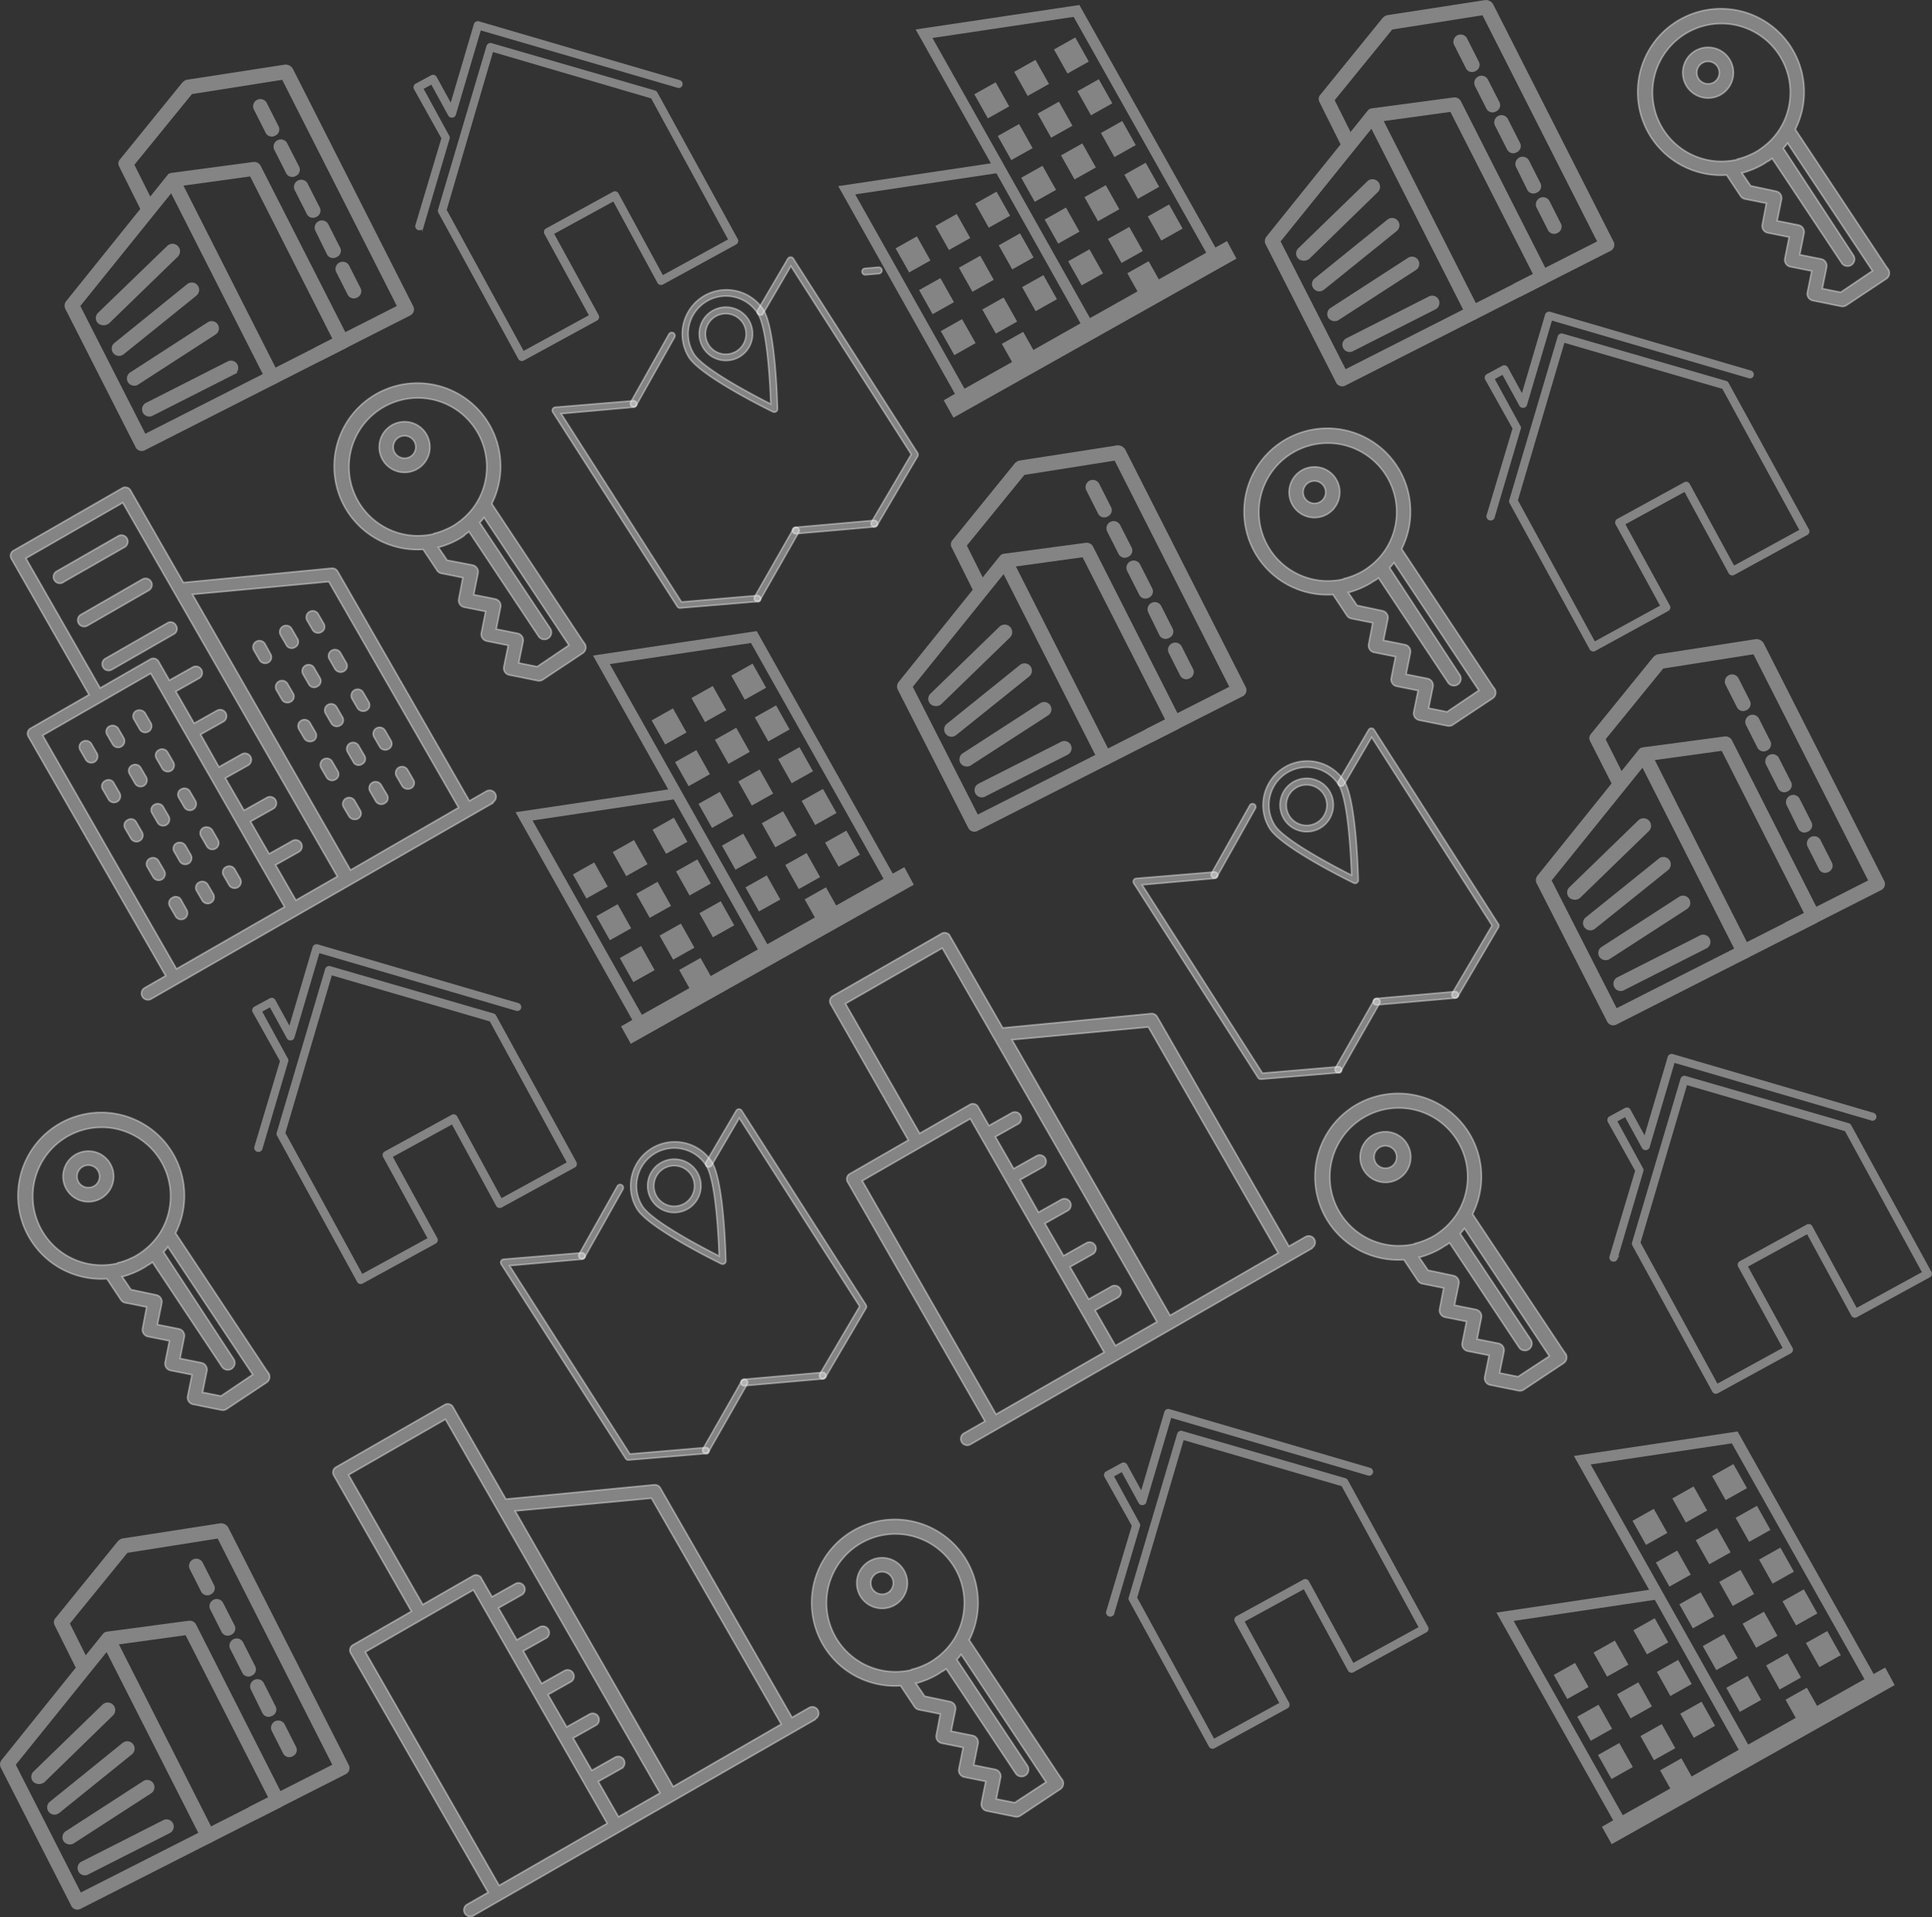 <svg id="Capa_1" data-name="Capa 1" xmlns="http://www.w3.org/2000/svg" viewBox="0 0 299.39 297.04"><rect x="0" y="0" width="299.39" height="297.04" fill="#333333" stroke="none"/><defs><style>.cls-1,.cls-3{opacity:0.42;}.cls-2,.cls-3{fill:#f2f2f2;stroke:#f2f2f2;stroke-miterlimit:10;stroke-width:0.25px;}</style></defs><title>icons_bk</title><g class="cls-1"><path class="cls-2" d="M55.38,56.07l-31,15.74A.94.94,0,0,1,23,71.37L12.14,50a1,1,0,0,1,.13-1.07l15.68-19.5a.85.85,0,0,1,.62-.32l12.6-1.68a1,1,0,0,1,1,.49L55.82,54.72A.94.94,0,0,1,55.38,56.07Zm-31,13.5L53.58,54.74,40.74,29.41,29.21,31l-15,18.6Z" transform="translate(-1.91 -2.21)"/><path class="cls-2" d="M44.59,61.54a.94.94,0,0,1-1.34-.44L28.09,31.22a1,1,0,1,1,1.78-.9L45,60.2A.94.94,0,0,1,44.59,61.54Z" transform="translate(-1.91 -2.21)"/><path class="cls-2" d="M18.42,52.39a1.2,1.2,0,0,1-1.21-.17,1,1,0,0,1,0-1.48L27.92,40.39a1,1,0,1,1,1.44,1.51L18.69,52.25Z" transform="translate(-1.91 -2.21)"/><path class="cls-2" d="M20.82,57.11a1,1,0,0,1-1.25-.26,1,1,0,0,1,.17-1.43L31,46.32a1,1,0,1,1,1.26,1.6L21,57Z" transform="translate(-1.91 -2.21)"/><path class="cls-2" d="M23.17,61.75a1.06,1.06,0,0,1-1.3-.35A1,1,0,0,1,22.17,60l12-7.76a1,1,0,0,1,1.08,1.69l-12,7.76Z" transform="translate(-1.91 -2.21)"/><path class="cls-2" d="M38.23,60.06,25.56,66.48a1,1,0,1,1-.9-1.78l12.66-6.42a1,1,0,0,1,.9,1.78Z" transform="translate(-1.91 -2.21)"/><path class="cls-2" d="M65.37,51,51.72,57.92a1,1,0,0,1-.9-1.78l12.75-6.47L45.71,14.44,31.59,16.67l-9,11.05,3,6a1,1,0,0,1-1.78.9L20.51,28a.87.87,0,0,1,.13-1.07l9.59-11.82a1.7,1.7,0,0,1,.58-.41L46.1,12.34a1.2,1.2,0,0,1,1.08.58L65.81,49.66A.94.94,0,0,1,65.37,51Z" transform="translate(-1.91 -2.21)"/><path class="cls-2" d="M44.5,23.12a.94.94,0,0,1-1.34-.44l-1.76-3.48a1,1,0,1,1,1.78-.9l1.76,3.48A.94.94,0,0,1,44.5,23.12Z" transform="translate(-1.91 -2.21)"/><path class="cls-2" d="M47.67,29.37a.94.94,0,0,1-1.34-.44l-1.76-3.48a1,1,0,1,1,1.78-.9L48.11,28A.94.94,0,0,1,47.67,29.37Z" transform="translate(-1.91 -2.21)"/><path class="cls-2" d="M50.88,35.7a.94.94,0,0,1-1.34-.44l-1.81-3.57a1,1,0,1,1,1.78-.9l1.81,3.57A.94.94,0,0,1,50.88,35.7Z" transform="translate(-1.91 -2.21)"/><path class="cls-2" d="M54,41.94a.94.94,0,0,1-1.34-.44L50.94,38a1,1,0,1,1,1.78-.9l1.76,3.48A.94.94,0,0,1,54,41.94Z" transform="translate(-1.91 -2.21)"/><path class="cls-2" d="M57.21,48.19a.94.94,0,0,1-1.34-.44L54.1,44.27a1,1,0,0,1,1.78-.9l1.76,3.48A.94.94,0,0,1,57.21,48.19Z" transform="translate(-1.91 -2.21)"/></g><g class="cls-1"><rect class="cls-2" x="91.62" y="136.6" width="3.54" height="4.03" transform="translate(-57.84 61.31) rotate(-29.33)"/><rect class="cls-2" x="97.79" y="133.13" width="3.54" height="4.03" transform="translate(-55.35 63.89) rotate(-29.33)"/><rect class="cls-2" x="103.96" y="129.67" width="3.54" height="4.03" transform="translate(-52.86 66.47) rotate(-29.33)"/><rect class="cls-2" x="95.26" y="143.07" width="3.54" height="4.03" transform="translate(-60.55 63.92) rotate(-29.33)"/><rect class="cls-2" x="101.43" y="139.6" width="3.54" height="4.03" transform="translate(-58.05 66.5) rotate(-29.33)"/><rect class="cls-2" x="107.6" y="136.13" width="3.54" height="4.03" transform="translate(-55.56 69.08) rotate(-29.33)"/><rect class="cls-2" x="98.89" y="149.54" width="3.54" height="4.03" transform="translate(-63.25 66.54) rotate(-29.33)"/><rect class="cls-2" x="105.06" y="146.07" width="3.54" height="4.03" transform="translate(-60.76 69.11) rotate(-29.33)"/><rect class="cls-2" x="111.23" y="142.6" width="3.54" height="4.03" transform="translate(-58.27 71.69) rotate(-29.33)"/><rect class="cls-2" x="111.09" y="125.66" width="3.54" height="4.03" transform="translate(-49.99 69.45) rotate(-29.33)"/><rect class="cls-2" x="117.26" y="122.19" width="3.54" height="4.03" transform="translate(-47.5 72.03) rotate(-29.33)"/><rect class="cls-2" x="123.43" y="118.73" width="3.54" height="4.03" transform="translate(-45.01 74.61) rotate(-29.33)"/><rect class="cls-2" x="114.72" y="132.13" width="3.54" height="4.03" transform="translate(-52.69 72.06) rotate(-29.33)"/><rect class="cls-2" x="120.89" y="128.66" width="3.54" height="4.03" transform="translate(-50.2 74.64) rotate(-29.33)"/><rect class="cls-2" x="127.07" y="125.2" width="3.54" height="4.03" transform="translate(-47.71 77.22) rotate(-29.33)"/><rect class="cls-2" x="118.36" y="138.6" width="3.54" height="4.03" transform="translate(-55.39 74.67) rotate(-29.33)"/><rect class="cls-2" x="124.53" y="135.13" width="3.54" height="4.03" transform="translate(-52.9 77.25) rotate(-29.33)"/><rect class="cls-2" x="130.7" y="131.66" width="3.54" height="4.03" transform="translate(-50.41 79.83) rotate(-29.33)"/><rect class="cls-2" x="103.82" y="112.73" width="3.54" height="4.03" transform="translate(-44.58 64.23) rotate(-29.33)"/><rect class="cls-2" x="109.99" y="109.26" width="3.54" height="4.03" transform="translate(-42.09 66.81) rotate(-29.33)"/><rect class="cls-2" x="116.16" y="105.79" width="3.54" height="4.03" transform="translate(-39.6 69.39) rotate(-29.33)"/><rect class="cls-2" x="107.45" y="119.19" width="3.54" height="4.03" transform="translate(-47.28 66.84) rotate(-29.33)"/><rect class="cls-2" x="113.62" y="115.73" width="3.54" height="4.03" transform="translate(-44.79 69.42) rotate(-29.33)"/><rect class="cls-2" x="119.8" y="112.26" width="3.54" height="4.03" transform="translate(-42.3 72) rotate(-29.33)"/><path class="cls-2" d="M140.21,137.72l-21.1-37.6L94,103.87l11.66,20.74L82,128.14l18.06,32.13-1.74,1,1.39,2.48,43.64-24.52L142,136.73Zm-20.69,11.63L112,153.6l-1.58-2.81-3.09,1.74,1.58,2.81-7.58,4.26L84.24,129.23l22.14-3.31ZM139,138.41l-7.56,4.25-1.58-2.81-3.09,1.74,1.58,2.81-7.58,4.26-13.44-23.91-.19-.34h0L96.21,105l22.14-3.31Z" transform="translate(-1.91 -2.21)"/></g><path class="cls-3" d="M43.45,104.87a.94.94,0,0,0,.37-1.37L43,102a1,1,0,1,0-1.73,1l.85,1.47A1,1,0,0,0,43.45,104.87Z" transform="translate(-1.91 -2.21)"/><path class="cls-3" d="M47.62,102.49a.94.94,0,0,0,.37-1.37l-.85-1.47a1,1,0,1,0-1.73,1l.85,1.47A.94.94,0,0,0,47.62,102.49Z" transform="translate(-1.91 -2.21)"/><path class="cls-3" d="M51.69,100.15a.94.94,0,0,0,.37-1.37l-.85-1.47a1,1,0,0,0-1.73,1l.85,1.47A1,1,0,0,0,51.69,100.15Z" transform="translate(-1.91 -2.21)"/><path class="cls-3" d="M46.94,110.95a.94.94,0,0,0,.37-1.37l-.85-1.47a1,1,0,0,0-1.73,1l.85,1.47A1,1,0,0,0,46.94,110.95Z" transform="translate(-1.91 -2.21)"/><path class="cls-3" d="M51.1,108.56a.94.94,0,0,0,.37-1.37l-.85-1.47a1,1,0,1,0-1.73,1l.85,1.47A.94.94,0,0,0,51.1,108.56Z" transform="translate(-1.91 -2.21)"/><path class="cls-3" d="M55.18,106.22a.94.94,0,0,0,.37-1.37l-.85-1.47a1,1,0,1,0-1.73,1l.85,1.47A1,1,0,0,0,55.18,106.22Z" transform="translate(-1.91 -2.21)"/><path class="cls-3" d="M50.42,117a.94.94,0,0,0,.37-1.37l-.85-1.47a1,1,0,0,0-1.73,1l.85,1.47A1.08,1.08,0,0,0,50.42,117Z" transform="translate(-1.91 -2.21)"/><path class="cls-3" d="M54.59,114.63a.94.94,0,0,0,.37-1.37l-.85-1.47a1,1,0,1,0-1.73,1l.85,1.47A1,1,0,0,0,54.59,114.63Z" transform="translate(-1.91 -2.21)"/><path class="cls-3" d="M58.66,112.29a.94.94,0,0,0,.37-1.37l-.85-1.47a1,1,0,0,0-1.73,1l.85,1.47A1.08,1.08,0,0,0,58.66,112.29Z" transform="translate(-1.91 -2.21)"/><path class="cls-3" d="M53.86,123a.94.94,0,0,0,.37-1.37l-.85-1.47a1,1,0,0,0-1.73,1l.85,1.47A1,1,0,0,0,53.86,123Z" transform="translate(-1.91 -2.21)"/><path class="cls-3" d="M58,120.61a.94.94,0,0,0,.37-1.37l-.85-1.47a1,1,0,1,0-1.73,1l.85,1.47A.94.94,0,0,0,58,120.61Z" transform="translate(-1.91 -2.21)"/><path class="cls-3" d="M62.1,118.27a.94.94,0,0,0,.37-1.37l-.85-1.47a1,1,0,1,0-1.73,1l.85,1.47A1,1,0,0,0,62.1,118.27Z" transform="translate(-1.91 -2.21)"/><path class="cls-3" d="M57.34,129.07a.94.94,0,0,0,.37-1.37l-.85-1.47a1,1,0,0,0-1.73,1L56,128.7A1.08,1.08,0,0,0,57.34,129.07Z" transform="translate(-1.91 -2.21)"/><path class="cls-3" d="M61.5,126.68a.94.94,0,0,0,.37-1.37L61,123.85a1,1,0,1,0-1.73,1l.85,1.47A1,1,0,0,0,61.5,126.68Z" transform="translate(-1.91 -2.21)"/><path class="cls-3" d="M65.58,124.35a.94.94,0,0,0,.37-1.37l-.85-1.47a1,1,0,1,0-1.73,1l.85,1.47A1.08,1.08,0,0,0,65.58,124.35Z" transform="translate(-1.91 -2.21)"/><path class="cls-3" d="M14.73,117.09a.94.94,0,0,0-.37,1.37l.85,1.47a1,1,0,0,0,1.73-1l-.85-1.47A1,1,0,0,0,14.73,117.09Z" transform="translate(-1.91 -2.21)"/><path class="cls-3" d="M18.89,114.71a.94.94,0,0,0-.37,1.37l.85,1.47a1,1,0,0,0,1.73-1l-.85-1.47A1.08,1.08,0,0,0,18.89,114.71Z" transform="translate(-1.91 -2.21)"/><path class="cls-3" d="M23.05,112.32a.94.94,0,0,0-.37,1.37l.85,1.47a1,1,0,1,0,1.73-1l-.85-1.47A1.08,1.08,0,0,0,23.05,112.32Z" transform="translate(-1.91 -2.21)"/><path class="cls-3" d="M18.21,123.17a.94.94,0,0,0-.37,1.37l.85,1.47a1,1,0,1,0,1.73-1l-.85-1.47A.94.94,0,0,0,18.21,123.17Z" transform="translate(-1.91 -2.21)"/><path class="cls-3" d="M22.37,120.78a.94.94,0,0,0-.37,1.37l.85,1.47a1,1,0,0,0,1.73-1l-.85-1.47A1,1,0,0,0,22.37,120.78Z" transform="translate(-1.91 -2.21)"/><path class="cls-3" d="M26.54,118.39a.94.94,0,0,0-.37,1.37l.85,1.47a1,1,0,1,0,1.73-1l-.85-1.47A1,1,0,0,0,26.54,118.39Z" transform="translate(-1.91 -2.21)"/><path class="cls-3" d="M21.69,129.24a.94.94,0,0,0-.37,1.37l.85,1.47a1,1,0,1,0,1.73-1l-.85-1.47A.94.94,0,0,0,21.69,129.24Z" transform="translate(-1.91 -2.21)"/><path class="cls-3" d="M25.86,126.85a.94.94,0,0,0-.37,1.37l.85,1.47a1,1,0,0,0,1.73-1l-.85-1.47A1,1,0,0,0,25.86,126.85Z" transform="translate(-1.91 -2.21)"/><path class="cls-3" d="M30,124.46a.94.94,0,0,0-.37,1.37l.85,1.47a1,1,0,0,0,1.73-1l-.85-1.47A1,1,0,0,0,30,124.46Z" transform="translate(-1.91 -2.21)"/><path class="cls-3" d="M25.13,135.22a.94.94,0,0,0-.37,1.37l.85,1.47a1,1,0,1,0,1.73-1l-.85-1.47A1,1,0,0,0,25.13,135.22Z" transform="translate(-1.91 -2.21)"/><path class="cls-3" d="M29.29,132.83a.94.94,0,0,0-.37,1.37l.85,1.47a1,1,0,0,0,1.73-1l-.85-1.47A1.08,1.08,0,0,0,29.29,132.83Z" transform="translate(-1.91 -2.21)"/><path class="cls-3" d="M33.45,130.44a.94.94,0,0,0-.37,1.37l.85,1.47a1,1,0,1,0,1.73-1l-.85-1.47A1.08,1.08,0,0,0,33.45,130.44Z" transform="translate(-1.91 -2.21)"/><path class="cls-3" d="M28.61,141.29a.94.94,0,0,0-.37,1.37l.85,1.47a1,1,0,1,0,1.73-1L30,141.66A.94.94,0,0,0,28.61,141.29Z" transform="translate(-1.91 -2.21)"/><path class="cls-3" d="M32.77,138.9a.94.94,0,0,0-.37,1.37l.85,1.47a1,1,0,0,0,1.73-1l-.85-1.47A1,1,0,0,0,32.77,138.9Z" transform="translate(-1.91 -2.21)"/><path class="cls-3" d="M36.94,136.52a.94.94,0,0,0-.37,1.37l.85,1.47a1,1,0,0,0,1.73-1l-.85-1.47A1,1,0,0,0,36.94,136.52Z" transform="translate(-1.91 -2.21)"/><path class="cls-3" d="M78.25,126.53a1,1,0,1,0-1-1.73l-2.6,1.49L54.24,90.73a1,1,0,0,0-1-.48L30.33,92.46,22.17,78.23a.94.94,0,0,0-1.37-.37L4.07,87.47a.94.94,0,0,0-.37,1.37l12,21-9,5.18a.94.94,0,0,0-.37,1.37l21.25,37-3.21,1.84a1,1,0,1,0,1,1.73L78.3,126.62ZM52.86,92.33l20.11,35L56.23,137,31.74,94.3ZM5.93,88.71l15-8.61L54.18,138l-6.42,3.68-3.14-5.46,3.56-2a1,1,0,1,0-1-1.73l-3.56,2-2.89-5,3.56-2a1,1,0,0,0-1-1.73l-3.56,2-2.89-5,3.56-2a1,1,0,0,0-1-1.73l-3.56,2L33,116l3.56-2a1,1,0,0,0-1-1.73l-3.56,2-2.84-4.94,3.56-2a1,1,0,1,0-1-1.73l-3.56,2-1.64-2.86a.94.94,0,0,0-1.37-.37l-7.72,4.43Zm2.6,27.44,16.74-9.61L46,142.71l-16.74,9.61Z" transform="translate(-1.91 -2.21)"/><path class="cls-3" d="M11.65,92.45,21.19,87a1,1,0,1,0-1-1.73l-9.54,5.47a1,1,0,0,0,1,1.73Z" transform="translate(-1.91 -2.21)"/><path class="cls-3" d="M15.49,99.13,25,93.66a1,1,0,0,0-1-1.73L14.49,97.4a1,1,0,1,0,1,1.73Z" transform="translate(-1.91 -2.21)"/><path class="cls-3" d="M29.19,99.11a.94.94,0,0,0-1.37-.37l-9.54,5.47a1,1,0,1,0,1,1.73l9.54-5.47A.94.94,0,0,0,29.19,99.11Z" transform="translate(-1.91 -2.21)"/><g class="cls-1"><path class="cls-2" d="M115.88,40l-11.26,6.16a.51.51,0,0,1-.73-.21L97,33.26l-9.38,5.13,6.93,12.66a.51.51,0,0,1-.21.73L83.05,57.94a.51.51,0,0,1-.73-.21L69.93,35.07a.49.49,0,0,1,0-.41l7.49-25.3A.52.52,0,0,1,78,9l25.35,7.34a.49.49,0,0,1,.32.25L116.1,39.25A.51.51,0,0,1,115.88,40Zm-11.3,5,10.32-5.65-12-22L78.22,10.12,71,34.74l12,22L93.33,51.1,86.4,38.43a.51.51,0,0,1,.21-.73l10.32-5.65a.51.51,0,0,1,.73.21Z" transform="translate(-1.91 -2.21)"/><path class="cls-2" d="M107.28,15.67a.49.49,0,0,1-.41,0L76.33,6.77,72.44,19.93a.49.49,0,0,1-.46.38.51.51,0,0,1-.51-.27l-2.67-4.88-1.41.77,4.05,7.41a.49.49,0,0,1,0,.41l-4,13.55a.53.53,0,1,1-1-.3l4-13.38L66.19,16a.51.51,0,0,1,.21-.73L68.75,14a.51.51,0,0,1,.73.21l2.31,4.22L75.46,6a.52.52,0,0,1,.66-.36l31.06,9.09a.52.52,0,0,1,.36.66A.49.49,0,0,1,107.28,15.67Z" transform="translate(-1.91 -2.21)"/></g><path class="cls-3" d="M65.37,67.62a3.93,3.93,0,1,0,2.5,1.67A3.9,3.9,0,0,0,65.37,67.62Zm.19,5.3a1.78,1.78,0,0,1-2.41-.48,1.74,1.74,0,1,1,2.41.48Zm26.93,29L78.12,80.25a12.9,12.9,0,1,0-10.65,7.08l2.16,3.25a1.09,1.09,0,0,0,.7.47l3.3.66L73,95a1.09,1.09,0,0,0,.86,1.29l3.3.66-.66,3.3a1.09,1.09,0,0,0,.86,1.29l3.3.66-.67,3.3a1.09,1.09,0,0,0,.86,1.29l4.37.88a1.09,1.09,0,0,0,.82-.16l6.2-4.12A1.09,1.09,0,0,0,92.49,101.87Zm-23.34-17h0a10.84,10.84,0,0,1-1.22.22l-.06,0a10.67,10.67,0,1,1,7.68-16.51,10.66,10.66,0,0,1,.42,11.13l0,0c-.09.16-.18.31-.28.47h0a10.63,10.63,0,0,1-2.9,3h0l-.17.13h0a10.5,10.5,0,0,1-1,.59l-.26.12c-.28.13-.56.26-.85.37l-.21.08A10.62,10.62,0,0,1,69.15,84.86Zm16,20.57-2.85-.57.67-3.3a1.09,1.09,0,0,0-.86-1.29l-3.3-.66.66-3.3A1.09,1.09,0,0,0,78.62,95l-3.3-.66.67-3.3a1.09,1.09,0,0,0-.86-1.29L71.2,89l-1.36-2,.07,0,.78-.24.41-.15.6-.23.62-.29.4-.2c.35-.19.69-.39,1-.61l0,0,.15-.11L74,85l.23-.15.36-.26,10.77,16.2a1.09,1.09,0,1,0,1.82-1.21L76.26,83.18a7.85,7.85,0,0,0,.66-.79l13.15,19.78Z" transform="translate(-1.91 -2.21)"/><path class="cls-3" d="M119.55,95.33a.5.5,0,0,1-.23.08l-12,1a.5.5,0,0,1-.46-.23L87.57,66.06a.5.5,0,0,1,.38-.76l12.09-1a.5.5,0,0,1,.09,1l-11.26,1,18.65,29.17,11.73-1a.5.5,0,0,1,.31.92Z" transform="translate(-1.91 -2.21)"/><path class="cls-3" d="M100.35,65.17a.5.5,0,0,1-.7-.67L105.56,54a.5.5,0,1,1,.87.49h0L100.52,65A.5.5,0,0,1,100.35,65.17Z" transform="translate(-1.91 -2.21)"/><path class="cls-3" d="M119.55,95.33a.5.5,0,0,1-.7-.67l6-10.52a.5.5,0,0,1,.88.47v0l-6,10.51A.5.5,0,0,1,119.55,95.33Z" transform="translate(-1.91 -2.21)"/><path class="cls-3" d="M137.66,83.76a.5.5,0,0,1-.22.08L125.29,84.9a.5.5,0,1,1-.16-1h.07l12.14-1.07a.5.5,0,0,1,.32.92Z" transform="translate(-1.91 -2.21)"/><path class="cls-3" d="M138.33,44.53a.5.5,0,0,1-.22.08l-2.07.18a.5.5,0,0,1-.09-1l2.07-.18a.5.5,0,0,1,.32.92Z" transform="translate(-1.91 -2.21)"/><path class="cls-3" d="M137.66,83.75a.5.5,0,0,1-.7-.68l6.16-10.47L124.47,43.44l-4.28,7.32a.5.5,0,1,1-.88-.48v0l4.69-8a.5.5,0,0,1,.85,0l19.26,30.11a.5.5,0,0,1,0,.52l-6.31,10.74A.5.5,0,0,1,137.66,83.75Z" transform="translate(-1.91 -2.21)"/><path class="cls-3" d="M122.14,66a.5.5,0,0,1-.49,0c-.45-.22-11.08-5.41-13-8.45a6.85,6.85,0,0,1,11.54-7.38c1.94,3,2.19,14.87,2.21,15.37A.5.5,0,0,1,122.14,66ZM111.25,49a5.86,5.86,0,0,0-1.78,8.08c1.51,2.37,9.39,6.46,11.88,7.72-.09-2.77-.51-11.65-2-14A5.86,5.86,0,0,0,111.25,49Z" transform="translate(-1.91 -2.21)"/><path class="cls-3" d="M116.63,57.42a4.14,4.14,0,1,1,1.26-5.72h0A4.15,4.15,0,0,1,116.63,57.42Zm-3.92-6.13a3.14,3.14,0,1,0,4.34,1h0A3.15,3.15,0,0,0,112.71,51.29Z" transform="translate(-1.91 -2.21)"/><g class="cls-1"><path class="cls-2" d="M90.88,183l-11.26,6.16a.51.51,0,0,1-.73-.21L72,176.26l-9.38,5.13,6.93,12.66a.51.51,0,0,1-.21.73l-11.26,6.16a.51.51,0,0,1-.73-.21L44.93,178.07a.49.49,0,0,1,0-.41l7.49-25.3A.52.52,0,0,1,53,152l25.35,7.34a.49.49,0,0,1,.32.25L91.1,182.25A.51.51,0,0,1,90.88,183Zm-11.3,5,10.32-5.65-12-22-24.65-7.18L46,177.74l12,22,10.32-5.65L61.4,181.43a.51.51,0,0,1,.21-.73l10.32-5.65a.51.51,0,0,1,.73.21Z" transform="translate(-1.91 -2.21)"/><path class="cls-2" d="M82.28,158.67a.49.49,0,0,1-.41,0l-30.55-8.94-3.89,13.16a.49.49,0,0,1-.46.38.51.51,0,0,1-.51-.27l-2.67-4.88-1.41.77,4.05,7.41a.49.49,0,0,1,0,.41l-4,13.55a.53.53,0,0,1-1-.3l4-13.38L41.19,159a.51.51,0,0,1,.21-.73L43.75,157a.51.51,0,0,1,.73.21l2.31,4.22L50.46,149a.52.52,0,0,1,.66-.36l31.06,9.09a.52.52,0,0,1,.36.66A.49.49,0,0,1,82.28,158.67Z" transform="translate(-1.91 -2.21)"/></g><g class="cls-1"><path class="cls-2" d="M184.38,115.07l-31,15.74a.94.94,0,0,1-1.34-.44L141.14,109a1,1,0,0,1,.13-1.07l15.68-19.5a.85.85,0,0,1,.62-.32l12.6-1.68a1,1,0,0,1,1,.49l13.61,26.85A.94.94,0,0,1,184.38,115.07Zm-31,13.5,29.25-14.84L169.74,88.41,158.21,90l-15,18.6Z" transform="translate(-1.91 -2.21)"/><path class="cls-2" d="M173.59,120.54a.94.94,0,0,1-1.34-.44L157.09,90.22a1,1,0,0,1,1.78-.9L174,119.2A.94.94,0,0,1,173.59,120.54Z" transform="translate(-1.91 -2.21)"/><path class="cls-2" d="M147.42,111.39a1.2,1.2,0,0,1-1.21-.17,1,1,0,0,1,0-1.48l10.67-10.35a1,1,0,0,1,1.44,1.51l-10.67,10.35Z" transform="translate(-1.91 -2.21)"/><path class="cls-2" d="M149.82,116.11a1,1,0,0,1-1.25-.26,1,1,0,0,1,.17-1.43l11.31-9.1a1,1,0,1,1,1.26,1.6L150,116Z" transform="translate(-1.91 -2.21)"/><path class="cls-2" d="M152.17,120.75a1.06,1.06,0,0,1-1.3-.35,1,1,0,0,1,.31-1.39l12-7.76a1,1,0,0,1,1.08,1.69l-12,7.76Z" transform="translate(-1.91 -2.21)"/><path class="cls-2" d="M167.23,119.06l-12.66,6.42a1,1,0,1,1-.9-1.78l12.66-6.42a1,1,0,1,1,.9,1.78Z" transform="translate(-1.91 -2.21)"/><path class="cls-2" d="M194.37,110l-13.65,6.92a1,1,0,1,1-.9-1.78l12.75-6.47L174.71,73.44l-14.12,2.23-9,11.05,3,6a1,1,0,0,1-1.78.9L149.51,87a.87.87,0,0,1,.13-1.07l9.59-11.82a1.7,1.7,0,0,1,.58-.41l15.28-2.37a1.2,1.2,0,0,1,1.08.58l18.64,36.74A.94.94,0,0,1,194.37,110Z" transform="translate(-1.91 -2.21)"/><path class="cls-2" d="M173.5,82.12a.94.94,0,0,1-1.34-.44l-1.76-3.48a1,1,0,1,1,1.78-.9l1.76,3.48A.94.94,0,0,1,173.5,82.12Z" transform="translate(-1.91 -2.21)"/><path class="cls-2" d="M176.67,88.37a.94.94,0,0,1-1.34-.44l-1.76-3.48a1,1,0,0,1,1.78-.9L177.11,87A.94.94,0,0,1,176.67,88.37Z" transform="translate(-1.91 -2.21)"/><path class="cls-2" d="M179.88,94.7a.94.94,0,0,1-1.34-.44l-1.81-3.57a1,1,0,1,1,1.78-.9l1.81,3.57A.94.94,0,0,1,179.88,94.7Z" transform="translate(-1.91 -2.21)"/><path class="cls-2" d="M183,100.94a.94.94,0,0,1-1.34-.44L179.94,97a1,1,0,0,1,1.78-.9l1.76,3.48A.94.94,0,0,1,183,100.94Z" transform="translate(-1.91 -2.21)"/><path class="cls-2" d="M186.21,107.19a.94.94,0,0,1-1.34-.44l-1.76-3.48a1,1,0,0,1,1.78-.9l1.76,3.48A.94.94,0,0,1,186.21,107.19Z" transform="translate(-1.91 -2.21)"/></g><path class="cls-3" d="M16.37,180.62a3.93,3.93,0,1,0,2.5,1.67A3.9,3.9,0,0,0,16.37,180.62Zm.19,5.3a1.78,1.78,0,0,1-2.41-.48,1.74,1.74,0,1,1,2.41.48Zm26.93,29L29.12,193.25a12.9,12.9,0,1,0-10.65,7.08l2.16,3.25a1.09,1.09,0,0,0,.7.47l3.3.66L24,208a1.09,1.09,0,0,0,.86,1.29l3.3.66-.66,3.3a1.09,1.09,0,0,0,.86,1.29l3.3.66-.67,3.3a1.09,1.09,0,0,0,.86,1.29l4.37.88a1.09,1.09,0,0,0,.82-.16l6.2-4.12A1.09,1.09,0,0,0,43.49,214.87Zm-23.34-17h0a10.84,10.84,0,0,1-1.22.22l-.06,0a10.67,10.67,0,1,1,7.68-16.51,10.66,10.66,0,0,1,.42,11.13l0,0c-.09.16-.18.31-.28.47h0a10.63,10.63,0,0,1-2.9,3h0l-.17.13h0a10.5,10.5,0,0,1-1,.59l-.26.12c-.28.13-.56.26-.85.37l-.21.08A10.62,10.62,0,0,1,20.15,197.86Zm16,20.57-2.85-.57.67-3.3a1.09,1.09,0,0,0-.86-1.29l-3.3-.66.66-3.3a1.09,1.09,0,0,0-.86-1.29l-3.3-.66.67-3.3a1.09,1.09,0,0,0-.86-1.29L22.2,202l-1.36-2,.07,0,.78-.24.41-.15.6-.23.62-.29.4-.2c.35-.19.69-.39,1-.61l0,0,.15-.11.07,0,.23-.15.36-.26,10.77,16.2a1.09,1.09,0,1,0,1.82-1.21L27.26,196.18a7.85,7.85,0,0,0,.66-.79l13.15,19.78Z" transform="translate(-1.91 -2.21)"/><path class="cls-3" d="M206.37,74.62a3.93,3.93,0,1,0,2.5,1.67A3.9,3.9,0,0,0,206.37,74.62Zm.19,5.3a1.78,1.78,0,0,1-2.41-.48,1.74,1.74,0,1,1,2.41.48Zm26.93,29L219.12,87.25a12.9,12.9,0,1,0-10.65,7.08l2.16,3.25a1.09,1.09,0,0,0,.7.47l3.3.66L214,102a1.09,1.09,0,0,0,.86,1.29l3.3.66-.66,3.3a1.09,1.09,0,0,0,.86,1.29l3.3.66-.67,3.3a1.09,1.09,0,0,0,.86,1.29l4.37.88a1.09,1.09,0,0,0,.82-.16l6.2-4.12A1.09,1.09,0,0,0,233.49,108.87Zm-23.34-17h0a10.84,10.84,0,0,1-1.22.22l-.06,0a10.67,10.67,0,1,1,7.68-16.51,10.66,10.66,0,0,1,.42,11.13l0,0c-.09.16-.18.31-.28.47h0a10.63,10.63,0,0,1-2.9,3h0l-.17.13h0a10.5,10.5,0,0,1-1,.59l-.26.12c-.28.13-.56.26-.85.37l-.21.08A10.62,10.62,0,0,1,210.15,91.86Zm16,20.57-2.85-.57.67-3.3a1.09,1.09,0,0,0-.86-1.29l-3.3-.66.66-3.3a1.09,1.09,0,0,0-.86-1.29l-3.3-.66.67-3.3a1.09,1.09,0,0,0-.86-1.29L212.2,96l-1.36-2,.07,0,.78-.24.41-.15.6-.23.62-.29.4-.2c.35-.19.69-.39,1-.61l0,0,.15-.11.07,0,.23-.15.36-.26,10.77,16.2a1.09,1.09,0,0,0,1.82-1.21L217.26,90.18a7.85,7.85,0,0,0,.66-.79l13.15,19.78Z" transform="translate(-1.91 -2.21)"/><path class="cls-3" d="M111.55,227.33a.5.5,0,0,1-.23.08l-12,1a.5.5,0,0,1-.46-.23L79.57,198.06a.5.5,0,0,1,.38-.76l12.09-1a.5.5,0,0,1,.09,1l-11.26,1,18.65,29.17,11.73-1a.5.5,0,0,1,.31.92Z" transform="translate(-1.91 -2.21)"/><path class="cls-3" d="M92.35,197.17a.5.5,0,0,1-.7-.67L97.56,186a.5.5,0,1,1,.87.49h0L92.52,197A.5.5,0,0,1,92.35,197.17Z" transform="translate(-1.91 -2.21)"/><path class="cls-3" d="M111.55,227.33a.5.5,0,0,1-.7-.67l6-10.52a.5.5,0,0,1,.88.47v0l-6,10.51A.5.5,0,0,1,111.55,227.33Z" transform="translate(-1.91 -2.21)"/><path class="cls-3" d="M129.66,215.76a.5.5,0,0,1-.22.08l-12.14,1.06a.5.5,0,1,1-.16-1h.07l12.14-1.07a.5.5,0,0,1,.32.92Z" transform="translate(-1.91 -2.21)"/><path class="cls-3" d="M129.66,215.75a.5.5,0,0,1-.7-.68l6.16-10.47-18.65-29.17-4.28,7.32a.5.5,0,1,1-.88-.48v0l4.69-8a.5.5,0,0,1,.85,0l19.26,30.11a.5.5,0,0,1,0,.52l-6.31,10.74A.5.5,0,0,1,129.66,215.75Z" transform="translate(-1.91 -2.21)"/><path class="cls-3" d="M114.14,198a.5.5,0,0,1-.49,0c-.45-.22-11.08-5.41-13-8.45a6.85,6.85,0,0,1,11.54-7.38c1.94,3,2.19,14.87,2.21,15.37A.5.5,0,0,1,114.14,198Zm-10.89-17a5.86,5.86,0,0,0-1.78,8.08c1.51,2.37,9.39,6.46,11.88,7.72-.09-2.77-.51-11.65-2-14A5.86,5.86,0,0,0,103.25,181Z" transform="translate(-1.91 -2.21)"/><path class="cls-3" d="M108.63,189.42a4.14,4.14,0,1,1,1.26-5.72h0A4.15,4.15,0,0,1,108.63,189.42Zm-3.92-6.13a3.14,3.14,0,1,0,4.34,1h0A3.15,3.15,0,0,0,104.71,183.29Z" transform="translate(-1.91 -2.21)"/><path class="cls-3" d="M209.55,168.33a.5.5,0,0,1-.23.08l-12,1a.5.5,0,0,1-.46-.23l-19.26-30.12a.5.5,0,0,1,.38-.76l12.09-1a.5.5,0,0,1,.09,1l-11.26,1,18.65,29.17,11.73-1a.5.5,0,0,1,.31.92Z" transform="translate(-1.91 -2.21)"/><path class="cls-3" d="M190.35,138.17a.5.5,0,0,1-.7-.67L195.56,127a.5.5,0,1,1,.87.49h0L190.52,138A.5.5,0,0,1,190.35,138.17Z" transform="translate(-1.91 -2.21)"/><path class="cls-3" d="M209.55,168.33a.5.5,0,0,1-.7-.67l6-10.52a.5.5,0,0,1,.88.47v0l-6,10.51A.5.5,0,0,1,209.55,168.33Z" transform="translate(-1.91 -2.21)"/><path class="cls-3" d="M227.66,156.76a.5.5,0,0,1-.22.08l-12.14,1.06a.5.5,0,1,1-.16-1h.07l12.14-1.07a.5.5,0,0,1,.32.92Z" transform="translate(-1.91 -2.21)"/><path class="cls-3" d="M227.66,156.75a.5.5,0,0,1-.7-.68l6.16-10.47-18.65-29.17-4.28,7.32a.5.5,0,1,1-.88-.48v0l4.69-8a.5.5,0,0,1,.85,0l19.26,30.11a.5.5,0,0,1,0,.52l-6.31,10.74A.5.5,0,0,1,227.66,156.75Z" transform="translate(-1.91 -2.21)"/><path class="cls-3" d="M212.14,139a.5.5,0,0,1-.49,0c-.45-.22-11.08-5.41-13-8.45a6.85,6.85,0,0,1,11.54-7.38c1.94,3,2.19,14.87,2.21,15.37A.5.5,0,0,1,212.14,139Zm-10.89-17a5.86,5.86,0,0,0-1.78,8.08c1.51,2.37,9.39,6.46,11.88,7.72-.09-2.77-.51-11.65-2-14A5.86,5.86,0,0,0,201.25,122Z" transform="translate(-1.91 -2.21)"/><path class="cls-3" d="M206.63,130.42a4.14,4.14,0,1,1,1.26-5.72h0A4.15,4.15,0,0,1,206.63,130.42Zm-3.92-6.13a3.14,3.14,0,1,0,4.34,1h0A3.15,3.15,0,0,0,202.71,124.29Z" transform="translate(-1.91 -2.21)"/><g class="cls-1"><path class="cls-2" d="M281.88,85l-11.26,6.16a.51.51,0,0,1-.73-.21L263,78.26l-9.38,5.13,6.93,12.66a.51.51,0,0,1-.21.73l-11.26,6.16a.51.51,0,0,1-.73-.21L235.93,80.07a.49.49,0,0,1,0-.41l7.49-25.3A.52.52,0,0,1,244,54l25.35,7.34a.49.49,0,0,1,.32.25L282.1,84.25A.51.51,0,0,1,281.88,85Zm-11.3,5,10.32-5.65-12-22-24.65-7.18L237,79.74l12,22,10.32-5.65L252.4,83.43a.51.51,0,0,1,.21-.73l10.32-5.65a.51.51,0,0,1,.73.21Z" transform="translate(-1.91 -2.21)"/><path class="cls-2" d="M273.28,60.67a.49.49,0,0,1-.41,0l-30.55-8.94-3.89,13.16a.49.49,0,0,1-.46.38.51.51,0,0,1-.51-.27l-2.67-4.88-1.41.77,4.05,7.41a.49.49,0,0,1,0,.41l-4,13.55a.53.53,0,1,1-1-.3l4-13.38L232.19,61a.51.51,0,0,1,.21-.73L234.75,59a.51.51,0,0,1,.73.21l2.31,4.22L241.46,51a.52.52,0,0,1,.66-.36l31.06,9.09a.52.52,0,0,1,.36.66A.49.49,0,0,1,273.28,60.67Z" transform="translate(-1.91 -2.21)"/></g><g class="cls-1"><path class="cls-2" d="M222.88,255l-11.26,6.16a.51.51,0,0,1-.73-.21L204,248.26l-9.38,5.13,6.93,12.66a.51.51,0,0,1-.21.73l-11.26,6.16a.51.51,0,0,1-.73-.21l-12.39-22.65a.49.49,0,0,1,0-.41l7.49-25.3A.52.52,0,0,1,185,224l25.35,7.34a.49.49,0,0,1,.32.25l12.39,22.65A.51.51,0,0,1,222.88,255Zm-11.3,5,10.32-5.65-12-22-24.65-7.18L178,249.74l12,22,10.32-5.65-6.93-12.66a.51.51,0,0,1,.21-.73l10.32-5.65a.51.51,0,0,1,.73.21Z" transform="translate(-1.91 -2.21)"/><path class="cls-2" d="M214.28,230.67a.49.49,0,0,1-.41,0l-30.55-8.94-3.89,13.16a.49.49,0,0,1-.46.38.51.51,0,0,1-.51-.27l-2.67-4.88-1.41.77,4.05,7.41a.49.49,0,0,1,0,.41l-4,13.55a.53.53,0,0,1-1-.3l4-13.38L173.19,231a.51.51,0,0,1,.21-.73l2.35-1.28a.51.51,0,0,1,.73.21l2.31,4.22L182.46,221a.52.52,0,0,1,.66-.36l31.06,9.09a.52.52,0,0,1,.36.66A.49.49,0,0,1,214.28,230.67Z" transform="translate(-1.91 -2.21)"/></g><g class="cls-1"><rect class="cls-2" x="243.62" y="260.6" width="3.54" height="4.03" transform="translate(-99.1 151.68) rotate(-29.33)"/><rect class="cls-2" x="249.79" y="257.13" width="3.54" height="4.03" transform="translate(-96.61 154.26) rotate(-29.33)"/><rect class="cls-2" x="255.96" y="253.67" width="3.54" height="4.03" transform="translate(-94.12 156.84) rotate(-29.33)"/><rect class="cls-2" x="247.26" y="267.07" width="3.54" height="4.03" transform="translate(-101.8 154.29) rotate(-29.33)"/><rect class="cls-2" x="253.43" y="263.6" width="3.54" height="4.03" transform="translate(-99.31 156.87) rotate(-29.33)"/><rect class="cls-2" x="259.6" y="260.13" width="3.54" height="4.03" transform="translate(-96.82 159.45) rotate(-29.33)"/><rect class="cls-2" x="250.89" y="273.54" width="3.54" height="4.03" transform="matrix(0.87, -0.49, 0.49, 0.87, -104.51, 156.9)"/><rect class="cls-2" x="257.06" y="270.07" width="3.54" height="4.03" transform="translate(-102.02 159.48) rotate(-29.33)"/><rect class="cls-2" x="263.23" y="266.6" width="3.54" height="4.03" transform="translate(-99.53 162.06) rotate(-29.33)"/><rect class="cls-2" x="263.09" y="249.66" width="3.54" height="4.03" transform="translate(-91.25 159.81) rotate(-29.33)"/><rect class="cls-2" x="269.26" y="246.19" width="3.54" height="4.03" transform="translate(-88.75 162.39) rotate(-29.33)"/><rect class="cls-2" x="275.43" y="242.73" width="3.54" height="4.03" transform="translate(-86.26 164.97) rotate(-29.33)"/><rect class="cls-2" x="266.72" y="256.13" width="3.54" height="4.03" transform="translate(-93.95 162.42) rotate(-29.33)"/><rect class="cls-2" x="272.89" y="252.66" width="3.54" height="4.03" transform="translate(-91.46 165) rotate(-29.33)"/><rect class="cls-2" x="279.07" y="249.2" width="3.54" height="4.03" transform="translate(-88.97 167.58) rotate(-29.33)"/><rect class="cls-2" x="270.36" y="262.6" width="3.54" height="4.03" transform="translate(-96.65 165.03) rotate(-29.33)"/><rect class="cls-2" x="276.53" y="259.13" width="3.54" height="4.03" transform="translate(-94.16 167.61) rotate(-29.33)"/><rect class="cls-2" x="282.7" y="255.66" width="3.54" height="4.03" transform="translate(-91.67 170.19) rotate(-29.33)"/><rect class="cls-2" x="255.82" y="236.73" width="3.54" height="4.03" transform="translate(-85.84 154.59) rotate(-29.33)"/><rect class="cls-2" x="261.99" y="233.26" width="3.54" height="4.03" transform="translate(-83.35 157.17) rotate(-29.33)"/><rect class="cls-2" x="268.16" y="229.79" width="3.54" height="4.03" transform="translate(-80.86 159.75) rotate(-29.33)"/><rect class="cls-2" x="259.45" y="243.19" width="3.54" height="4.03" transform="translate(-88.54 157.2) rotate(-29.33)"/><rect class="cls-2" x="265.62" y="239.73" width="3.54" height="4.03" transform="translate(-86.05 159.78) rotate(-29.33)"/><rect class="cls-2" x="271.8" y="236.26" width="3.54" height="4.03" transform="translate(-83.56 162.36) rotate(-29.33)"/><path class="cls-2" d="M292.21,261.72l-21.1-37.6L246,227.87l11.66,20.74L234,252.14l18.06,32.13-1.74,1,1.39,2.48,43.64-24.52L294,260.73Zm-20.69,11.63L264,277.6l-1.58-2.81-3.09,1.74,1.58,2.81-7.58,4.26-17.06-30.36,22.14-3.31ZM291,262.41l-7.56,4.25-1.58-2.81-3.09,1.74,1.58,2.81-7.58,4.26-13.44-23.91-.19-.34h0L248.21,229l22.14-3.31Z" transform="translate(-1.91 -2.21)"/></g><g class="cls-1"><rect class="cls-2" x="141.62" y="39.6" width="3.54" height="4.03" transform="translate(-3.91 73.37) rotate(-29.33)"/><rect class="cls-2" x="147.79" y="36.13" width="3.54" height="4.03" transform="translate(-1.42 75.95) rotate(-29.33)"/><rect class="cls-2" x="153.96" y="32.67" width="3.54" height="4.03" transform="translate(1.07 78.53) rotate(-29.33)"/><rect class="cls-2" x="145.26" y="46.07" width="3.54" height="4.03" transform="translate(-6.61 75.98) rotate(-29.33)"/><rect class="cls-2" x="151.43" y="42.6" width="3.54" height="4.03" transform="translate(-4.12 78.56) rotate(-29.33)"/><rect class="cls-2" x="157.6" y="39.13" width="3.54" height="4.03" transform="translate(-1.63 81.14) rotate(-29.33)"/><rect class="cls-2" x="148.89" y="52.54" width="3.54" height="4.03" transform="matrix(0.87, -0.49, 0.49, 0.87, -9.32, 78.59)"/><rect class="cls-2" x="155.06" y="49.07" width="3.54" height="4.03" transform="translate(-6.83 81.17) rotate(-29.33)"/><rect class="cls-2" x="161.23" y="45.6" width="3.54" height="4.03" transform="translate(-4.34 83.75) rotate(-29.33)"/><rect class="cls-2" x="161.09" y="28.66" width="3.54" height="4.03" transform="translate(3.94 81.51) rotate(-29.33)"/><rect class="cls-2" x="167.26" y="25.19" width="3.54" height="4.03" transform="translate(6.43 84.09) rotate(-29.33)"/><rect class="cls-2" x="173.43" y="21.73" width="3.54" height="4.03" transform="translate(8.93 86.66) rotate(-29.33)"/><rect class="cls-2" x="164.72" y="35.13" width="3.54" height="4.03" transform="translate(1.24 84.12) rotate(-29.33)"/><rect class="cls-2" x="170.89" y="31.66" width="3.54" height="4.03" transform="translate(3.73 86.7) rotate(-29.33)"/><rect class="cls-2" x="177.07" y="28.2" width="3.54" height="4.03" transform="translate(6.22 89.27) rotate(-29.33)"/><rect class="cls-2" x="168.36" y="41.6" width="3.54" height="4.03" transform="translate(-1.46 86.73) rotate(-29.33)"/><rect class="cls-2" x="174.53" y="38.13" width="3.54" height="4.03" transform="translate(1.03 89.31) rotate(-29.33)"/><rect class="cls-2" x="180.7" y="34.66" width="3.54" height="4.03" transform="translate(3.52 91.88) rotate(-29.33)"/><rect class="cls-2" x="153.82" y="15.73" width="3.54" height="4.03" transform="translate(9.35 76.29) rotate(-29.33)"/><rect class="cls-2" x="159.99" y="12.26" width="3.54" height="4.03" transform="translate(11.84 78.86) rotate(-29.33)"/><rect class="cls-2" x="166.16" y="8.79" width="3.54" height="4.03" transform="translate(14.33 81.44) rotate(-29.33)"/><rect class="cls-2" x="157.45" y="22.19" width="3.54" height="4.03" transform="translate(6.65 78.9) rotate(-29.33)"/><rect class="cls-2" x="163.62" y="18.73" width="3.54" height="4.03" transform="translate(9.14 81.47) rotate(-29.33)"/><rect class="cls-2" x="169.8" y="15.26" width="3.54" height="4.03" transform="translate(11.63 84.05) rotate(-29.33)"/><path class="cls-2" d="M190.21,40.72l-21.1-37.6L144,6.87l11.66,20.74L132,31.14l18.06,32.13-1.74,1,1.39,2.48,43.64-24.52L192,39.73ZM169.52,52.35,162,56.6l-1.58-2.81-3.09,1.74,1.58,2.81-7.58,4.26L134.24,32.23l22.14-3.31ZM189,41.41l-7.56,4.25-1.58-2.81-3.09,1.74,1.58,2.81-7.58,4.26L157.33,27.74l-.19-.34h0L146.21,8l22.14-3.31Z" transform="translate(-1.91 -2.21)"/></g><path class="cls-3" d="M205.25,195.53a1,1,0,0,0-1-1.73l-2.6,1.49-20.41-35.56a1,1,0,0,0-1-.48l-22.94,2.21-8.16-14.22a.94.94,0,0,0-1.37-.37l-16.74,9.61a.94.94,0,0,0-.37,1.37l12,21-9,5.18a.94.94,0,0,0-.37,1.37l21.25,37-3.21,1.84a1,1,0,1,0,1,1.73l52.91-30.36Zm-25.39-34.2,20.11,35L183.23,206,158.74,163.3Zm-46.93-3.62,15-8.61L181.18,207l-6.42,3.68-3.14-5.46,3.56-2a1,1,0,0,0-1-1.73l-3.56,2-2.89-5,3.56-2a1,1,0,0,0-1-1.73l-3.56,2-2.89-5,3.56-2a1,1,0,0,0-1-1.73l-3.56,2L160,185l3.56-2a1,1,0,0,0-1-1.73l-3.56,2-2.84-4.94,3.56-2a1,1,0,0,0-1-1.73l-3.56,2-1.64-2.86a.94.94,0,0,0-1.37-.37l-7.72,4.43Zm2.6,27.44,16.74-9.61L173,211.71l-16.74,9.61Z" transform="translate(-1.91 -2.21)"/><path class="cls-3" d="M267.37,9.62a3.93,3.93,0,1,0,2.5,1.67A3.9,3.9,0,0,0,267.37,9.62Zm.19,5.3a1.78,1.78,0,0,1-2.41-.48,1.74,1.74,0,1,1,2.41.48Zm26.93,29L280.12,22.25a12.9,12.9,0,1,0-10.65,7.08l2.16,3.25a1.09,1.09,0,0,0,.7.47l3.3.66L275,37a1.09,1.09,0,0,0,.86,1.29l3.3.66-.66,3.3a1.09,1.09,0,0,0,.86,1.29l3.3.66-.67,3.3a1.09,1.09,0,0,0,.86,1.29l4.37.88a1.09,1.09,0,0,0,.82-.16l6.2-4.12A1.09,1.09,0,0,0,294.49,43.87Zm-23.34-17h0a10.84,10.84,0,0,1-1.22.22l-.06,0a10.67,10.67,0,1,1,7.68-16.51,10.66,10.66,0,0,1,.42,11.13l0,0c-.09.16-.18.31-.28.47h0a10.63,10.63,0,0,1-2.9,3h0l-.17.13h0a10.5,10.5,0,0,1-1,.59l-.26.12c-.28.13-.56.26-.85.37l-.21.08A10.62,10.62,0,0,1,271.15,26.86Zm16,20.57-2.85-.57.67-3.3a1.09,1.09,0,0,0-.86-1.29l-3.3-.66.66-3.3a1.09,1.09,0,0,0-.86-1.29l-3.3-.66.67-3.3a1.09,1.09,0,0,0-.86-1.29L273.2,31l-1.36-2,.07,0,.78-.24.41-.15.6-.23.62-.29.4-.2c.35-.19.69-.39,1-.61l0,0,.15-.11.07,0,.23-.15.36-.26,10.77,16.2a1.09,1.09,0,0,0,1.82-1.21L278.26,25.18a7.85,7.85,0,0,0,.66-.79l13.15,19.78Z" transform="translate(-1.91 -2.21)"/><g class="cls-1"><path class="cls-2" d="M241.38,46.07l-31,15.74a.94.94,0,0,1-1.34-.44L198.14,40a1,1,0,0,1,.13-1.07l15.68-19.5a.85.85,0,0,1,.62-.32l12.6-1.68a1,1,0,0,1,1,.49l13.61,26.85A.94.94,0,0,1,241.38,46.07Zm-31,13.5,29.25-14.84L226.74,19.41,215.21,21l-15,18.6Z" transform="translate(-1.91 -2.21)"/><path class="cls-2" d="M230.59,51.54a.94.94,0,0,1-1.34-.44L214.09,21.22a1,1,0,0,1,1.78-.9L231,50.2A.94.94,0,0,1,230.59,51.54Z" transform="translate(-1.91 -2.21)"/><path class="cls-2" d="M204.42,42.39a1.2,1.2,0,0,1-1.21-.17,1,1,0,0,1,0-1.48l10.67-10.35a1,1,0,0,1,1.44,1.51L204.69,42.25Z" transform="translate(-1.91 -2.21)"/><path class="cls-2" d="M206.82,47.11a1,1,0,0,1-1.25-.26,1,1,0,0,1,.17-1.43L217,36.32a1,1,0,1,1,1.26,1.6L207,47Z" transform="translate(-1.91 -2.21)"/><path class="cls-2" d="M209.17,51.75a1.06,1.06,0,0,1-1.3-.35,1,1,0,0,1,.31-1.39l12-7.76a1,1,0,0,1,1.08,1.69l-12,7.76Z" transform="translate(-1.91 -2.21)"/><path class="cls-2" d="M224.23,50.06l-12.66,6.42a1,1,0,1,1-.9-1.78l12.66-6.42a1,1,0,1,1,.9,1.78Z" transform="translate(-1.91 -2.21)"/><path class="cls-2" d="M251.37,41l-13.65,6.92a1,1,0,1,1-.9-1.78l12.75-6.47L231.71,4.44,217.59,6.67l-9,11.05,3,6a1,1,0,0,1-1.78.9L206.51,18a.87.87,0,0,1,.13-1.07l9.59-11.82a1.7,1.7,0,0,1,.58-.41L232.1,2.34a1.2,1.2,0,0,1,1.08.58l18.64,36.74A.94.94,0,0,1,251.37,41Z" transform="translate(-1.91 -2.21)"/><path class="cls-2" d="M230.5,13.12a.94.94,0,0,1-1.34-.44l-1.76-3.48a1,1,0,1,1,1.78-.9l1.76,3.48A.94.94,0,0,1,230.5,13.12Z" transform="translate(-1.91 -2.21)"/><path class="cls-2" d="M233.67,19.37a.94.94,0,0,1-1.34-.44l-1.76-3.48a1,1,0,0,1,1.78-.9L234.11,18A.94.94,0,0,1,233.67,19.37Z" transform="translate(-1.91 -2.21)"/><path class="cls-2" d="M236.88,25.7a.94.94,0,0,1-1.34-.44l-1.81-3.57a1,1,0,1,1,1.78-.9l1.81,3.57A.94.94,0,0,1,236.88,25.7Z" transform="translate(-1.91 -2.21)"/><path class="cls-2" d="M240,31.94a.94.94,0,0,1-1.34-.44L236.94,28a1,1,0,0,1,1.78-.9l1.76,3.48A.94.94,0,0,1,240,31.94Z" transform="translate(-1.91 -2.21)"/><path class="cls-2" d="M243.21,38.19a.94.94,0,0,1-1.34-.44l-1.76-3.48a1,1,0,0,1,1.78-.9l1.76,3.48A.94.94,0,0,1,243.21,38.19Z" transform="translate(-1.91 -2.21)"/></g><g class="cls-1"><path class="cls-2" d="M45.38,282.07l-31,15.74a.94.94,0,0,1-1.34-.44L2.14,276a1,1,0,0,1,.13-1.07l15.68-19.5a.85.85,0,0,1,.62-.32l12.6-1.68a1,1,0,0,1,1,.49l13.61,26.85A.94.94,0,0,1,45.38,282.07Zm-31,13.5,29.25-14.84L30.74,255.41,19.21,257l-15,18.6Z" transform="translate(-1.91 -2.21)"/><path class="cls-2" d="M34.59,287.54a.94.94,0,0,1-1.34-.44L18.09,257.22a1,1,0,1,1,1.78-.9L35,286.2A.94.94,0,0,1,34.59,287.54Z" transform="translate(-1.91 -2.21)"/><path class="cls-2" d="M8.42,278.39a1.2,1.2,0,0,1-1.21-.17,1,1,0,0,1,0-1.48l10.67-10.35a1,1,0,1,1,1.44,1.51L8.69,278.25Z" transform="translate(-1.91 -2.21)"/><path class="cls-2" d="M10.82,283.11a1,1,0,0,1-1.25-.26,1,1,0,0,1,.17-1.43L21,272.32a1,1,0,0,1,1.26,1.6L11,283Z" transform="translate(-1.91 -2.21)"/><path class="cls-2" d="M13.17,287.75a1.06,1.06,0,0,1-1.3-.35,1,1,0,0,1,.31-1.39l12-7.76a1,1,0,0,1,1.08,1.69l-12,7.76Z" transform="translate(-1.91 -2.21)"/><path class="cls-2" d="M28.23,286.06l-12.66,6.42a1,1,0,1,1-.9-1.78l12.66-6.42a1,1,0,0,1,.9,1.78Z" transform="translate(-1.91 -2.21)"/><path class="cls-2" d="M55.37,277l-13.65,6.92a1,1,0,1,1-.9-1.78l12.75-6.47L35.71,240.44l-14.12,2.23-9,11.05,3,6a1,1,0,1,1-1.78.9L10.51,254a.87.87,0,0,1,.13-1.07l9.59-11.82a1.7,1.7,0,0,1,.58-.41l15.28-2.37a1.2,1.2,0,0,1,1.08.58l18.64,36.74A.94.94,0,0,1,55.37,277Z" transform="translate(-1.91 -2.21)"/><path class="cls-2" d="M34.5,249.12a.94.94,0,0,1-1.34-.44l-1.76-3.48a1,1,0,0,1,1.78-.9l1.76,3.48A.94.94,0,0,1,34.5,249.12Z" transform="translate(-1.91 -2.21)"/><path class="cls-2" d="M37.67,255.37a.94.94,0,0,1-1.34-.44l-1.76-3.48a1,1,0,0,1,1.78-.9L38.11,254A.94.94,0,0,1,37.67,255.37Z" transform="translate(-1.91 -2.21)"/><path class="cls-2" d="M40.88,261.7a.94.94,0,0,1-1.34-.44l-1.81-3.57a1,1,0,1,1,1.78-.9l1.81,3.57A.94.94,0,0,1,40.88,261.7Z" transform="translate(-1.91 -2.21)"/><path class="cls-2" d="M44,267.94a.94.94,0,0,1-1.34-.44L40.94,264a1,1,0,1,1,1.78-.9l1.76,3.48A.94.94,0,0,1,44,267.94Z" transform="translate(-1.91 -2.21)"/><path class="cls-2" d="M47.21,274.19a.94.94,0,0,1-1.34-.44l-1.76-3.48a1,1,0,0,1,1.78-.9l1.76,3.48A.94.94,0,0,1,47.21,274.19Z" transform="translate(-1.91 -2.21)"/></g><path class="cls-3" d="M139.37,243.62a3.93,3.93,0,1,0,2.5,1.67A3.9,3.9,0,0,0,139.37,243.62Zm.19,5.3a1.78,1.78,0,0,1-2.41-.48,1.74,1.74,0,1,1,2.41.48Zm26.93,29-14.38-21.62a12.9,12.9,0,1,0-10.65,7.08l2.16,3.25a1.09,1.09,0,0,0,.7.47l3.3.66L147,271a1.09,1.09,0,0,0,.86,1.29l3.3.66-.66,3.3a1.09,1.09,0,0,0,.86,1.29l3.3.66-.67,3.3a1.09,1.09,0,0,0,.86,1.29l4.37.88a1.09,1.09,0,0,0,.82-.16l6.2-4.12A1.09,1.09,0,0,0,166.49,277.87Zm-23.34-17h0a10.84,10.84,0,0,1-1.22.22l-.06,0a10.67,10.67,0,1,1,7.68-16.51,10.66,10.66,0,0,1,.42,11.13l0,0c-.09.16-.18.31-.28.47h0a10.63,10.63,0,0,1-2.9,3h0l-.17.13h0a10.5,10.5,0,0,1-1,.59l-.26.12c-.28.13-.56.26-.85.37l-.21.08A10.62,10.62,0,0,1,143.15,260.86Zm16,20.57-2.85-.57.67-3.3a1.09,1.09,0,0,0-.86-1.29l-3.3-.66.66-3.3a1.09,1.09,0,0,0-.86-1.29l-3.3-.66.67-3.3a1.09,1.09,0,0,0-.86-1.29L145.2,265l-1.36-2,.07,0,.78-.24.41-.15.6-.23.62-.29.4-.2c.35-.19.69-.39,1-.61l0,0,.15-.11.07,0,.23-.15.36-.26,10.77,16.2a1.09,1.09,0,0,0,1.82-1.21l-10.93-16.43a7.85,7.85,0,0,0,.66-.79l13.15,19.78Z" transform="translate(-1.91 -2.21)"/><path class="cls-3" d="M217.37,177.62a3.93,3.93,0,1,0,2.5,1.67A3.9,3.9,0,0,0,217.37,177.62Zm.19,5.3a1.78,1.78,0,0,1-2.41-.48,1.74,1.74,0,1,1,2.41.48Zm26.93,29-14.38-21.62a12.9,12.9,0,1,0-10.65,7.08l2.16,3.25a1.09,1.09,0,0,0,.7.47l3.3.66L225,205a1.09,1.09,0,0,0,.86,1.29l3.3.66-.66,3.3a1.09,1.09,0,0,0,.86,1.29l3.3.66-.67,3.3a1.09,1.09,0,0,0,.86,1.29l4.37.88a1.09,1.09,0,0,0,.82-.16l6.2-4.12A1.09,1.09,0,0,0,244.49,211.87Zm-23.34-17h0a10.84,10.84,0,0,1-1.22.22l-.06,0a10.67,10.67,0,1,1,7.68-16.51,10.66,10.66,0,0,1,.42,11.13l0,0c-.09.16-.18.31-.28.47h0a10.63,10.63,0,0,1-2.9,3h0l-.17.13h0a10.5,10.5,0,0,1-1,.59l-.26.12c-.28.13-.56.26-.85.37l-.21.08A10.62,10.62,0,0,1,221.15,194.86Zm16,20.57-2.85-.57.67-3.3a1.09,1.09,0,0,0-.86-1.29l-3.3-.66.66-3.3a1.09,1.09,0,0,0-.86-1.29l-3.3-.66.67-3.3a1.09,1.09,0,0,0-.86-1.29L223.2,199l-1.36-2,.07,0,.78-.24.41-.15.6-.23.62-.29.4-.2c.35-.19.69-.39,1-.61l0,0,.15-.11.07,0,.23-.15.36-.26,10.77,16.2a1.09,1.09,0,0,0,1.82-1.21l-10.93-16.43a7.85,7.85,0,0,0,.66-.79l13.15,19.78Z" transform="translate(-1.91 -2.21)"/><g class="cls-1"><path class="cls-2" d="M283.38,145.07l-31,15.74a.94.94,0,0,1-1.34-.44L240.14,139a1,1,0,0,1,.13-1.07l15.68-19.5a.85.85,0,0,1,.62-.32l12.6-1.68a1,1,0,0,1,1,.49l13.61,26.85A.94.94,0,0,1,283.38,145.07Zm-31,13.5,29.25-14.84-12.85-25.33L257.21,120l-15,18.6Z" transform="translate(-1.91 -2.21)"/><path class="cls-2" d="M272.59,150.54a.94.94,0,0,1-1.34-.44l-15.15-29.88a1,1,0,1,1,1.78-.9L273,149.2A.94.94,0,0,1,272.59,150.54Z" transform="translate(-1.91 -2.21)"/><path class="cls-2" d="M246.42,141.39a1.2,1.2,0,0,1-1.21-.17,1,1,0,0,1,0-1.48l10.67-10.35a1,1,0,0,1,1.44,1.51l-10.67,10.35Z" transform="translate(-1.91 -2.21)"/><path class="cls-2" d="M248.82,146.11a1,1,0,0,1-1.25-.26,1,1,0,0,1,.17-1.43l11.31-9.1a1,1,0,1,1,1.26,1.6L249,146Z" transform="translate(-1.91 -2.21)"/><path class="cls-2" d="M251.17,150.75a1.06,1.06,0,0,1-1.3-.35,1,1,0,0,1,.31-1.39l12-7.76a1,1,0,0,1,1.08,1.69l-12,7.76Z" transform="translate(-1.91 -2.21)"/><path class="cls-2" d="M266.23,149.06l-12.66,6.42a1,1,0,1,1-.9-1.78l12.66-6.42a1,1,0,1,1,.9,1.78Z" transform="translate(-1.91 -2.21)"/><path class="cls-2" d="M293.37,140l-13.65,6.92a1,1,0,1,1-.9-1.78l12.75-6.47-17.87-35.23-14.12,2.23-9,11.05,3,6a1,1,0,0,1-1.78.9l-3.35-6.6a.87.87,0,0,1,.13-1.07l9.59-11.82a1.7,1.7,0,0,1,.58-.41l15.28-2.37a1.2,1.2,0,0,1,1.08.58l18.64,36.74A.94.94,0,0,1,293.37,140Z" transform="translate(-1.91 -2.21)"/><path class="cls-2" d="M272.5,112.12a.94.94,0,0,1-1.34-.44l-1.76-3.48a1,1,0,0,1,1.78-.9l1.76,3.48A.94.94,0,0,1,272.5,112.12Z" transform="translate(-1.91 -2.21)"/><path class="cls-2" d="M275.67,118.37a.94.94,0,0,1-1.34-.44l-1.76-3.48a1,1,0,0,1,1.78-.9l1.76,3.48A.94.94,0,0,1,275.67,118.37Z" transform="translate(-1.91 -2.21)"/><path class="cls-2" d="M278.88,124.7a.94.94,0,0,1-1.34-.44l-1.81-3.57a1,1,0,1,1,1.78-.9l1.81,3.57A.94.94,0,0,1,278.88,124.7Z" transform="translate(-1.91 -2.21)"/><path class="cls-2" d="M282,130.94a.94.94,0,0,1-1.34-.44L278.94,127a1,1,0,1,1,1.78-.9l1.76,3.48A.94.94,0,0,1,282,130.94Z" transform="translate(-1.91 -2.21)"/><path class="cls-2" d="M285.21,137.19a.94.94,0,0,1-1.34-.44l-1.76-3.48a1,1,0,0,1,1.78-.9l1.76,3.48A.94.94,0,0,1,285.21,137.19Z" transform="translate(-1.91 -2.21)"/></g><g class="cls-1"><path class="cls-2" d="M300.88,200l-11.26,6.16a.51.51,0,0,1-.73-.21L282,193.26l-9.38,5.13,6.93,12.66a.51.51,0,0,1-.21.73l-11.26,6.16a.51.51,0,0,1-.73-.21l-12.39-22.65a.49.49,0,0,1,0-.41l7.49-25.3A.52.52,0,0,1,263,169l25.35,7.34a.49.49,0,0,1,.32.25l12.39,22.65A.51.51,0,0,1,300.88,200Zm-11.3,5,10.32-5.65-12-22-24.65-7.18L256,194.74l12,22,10.32-5.65-6.93-12.66a.51.51,0,0,1,.21-.73l10.32-5.65a.51.51,0,0,1,.73.21Z" transform="translate(-1.91 -2.21)"/><path class="cls-2" d="M292.28,175.67a.49.49,0,0,1-.41,0l-30.55-8.94-3.89,13.16a.49.49,0,0,1-.46.38.51.51,0,0,1-.51-.27l-2.67-4.88-1.41.77,4.05,7.41a.49.49,0,0,1,0,.41l-4,13.55a.53.53,0,0,1-1-.3l4-13.38L251.19,176a.51.51,0,0,1,.21-.73l2.35-1.28a.51.51,0,0,1,.73.21l2.31,4.22L260.46,166a.52.52,0,0,1,.66-.36l31.06,9.09a.52.52,0,0,1,.36.66A.49.49,0,0,1,292.28,175.67Z" transform="translate(-1.91 -2.21)"/></g><path class="cls-3" d="M128.25,268.53a1,1,0,1,0-1-1.73l-2.6,1.49-20.41-35.56a1,1,0,0,0-1-.48l-22.94,2.21-8.16-14.22a.94.94,0,0,0-1.37-.37l-16.74,9.61a.94.94,0,0,0-.37,1.37l12,21-9,5.18a.94.94,0,0,0-.37,1.37l21.25,37-3.21,1.84a1,1,0,1,0,1,1.73l52.91-30.36Zm-25.39-34.2,20.11,35L106.23,279,81.74,236.3Zm-46.93-3.62,15-8.61L104.18,280l-6.42,3.68-3.14-5.46,3.56-2a1,1,0,1,0-1-1.73l-3.56,2-2.89-5,3.56-2a1,1,0,0,0-1-1.73l-3.56,2-2.89-5,3.56-2a1,1,0,0,0-1-1.73l-3.56,2L83,258l3.56-2a1,1,0,0,0-1-1.73l-3.56,2-2.84-4.94,3.56-2a1,1,0,1,0-1-1.73l-3.56,2-1.64-2.86a.94.94,0,0,0-1.37-.37l-7.72,4.43Zm2.6,27.44,16.74-9.61L96,284.71l-16.74,9.61Z" transform="translate(-1.91 -2.21)"/></svg>